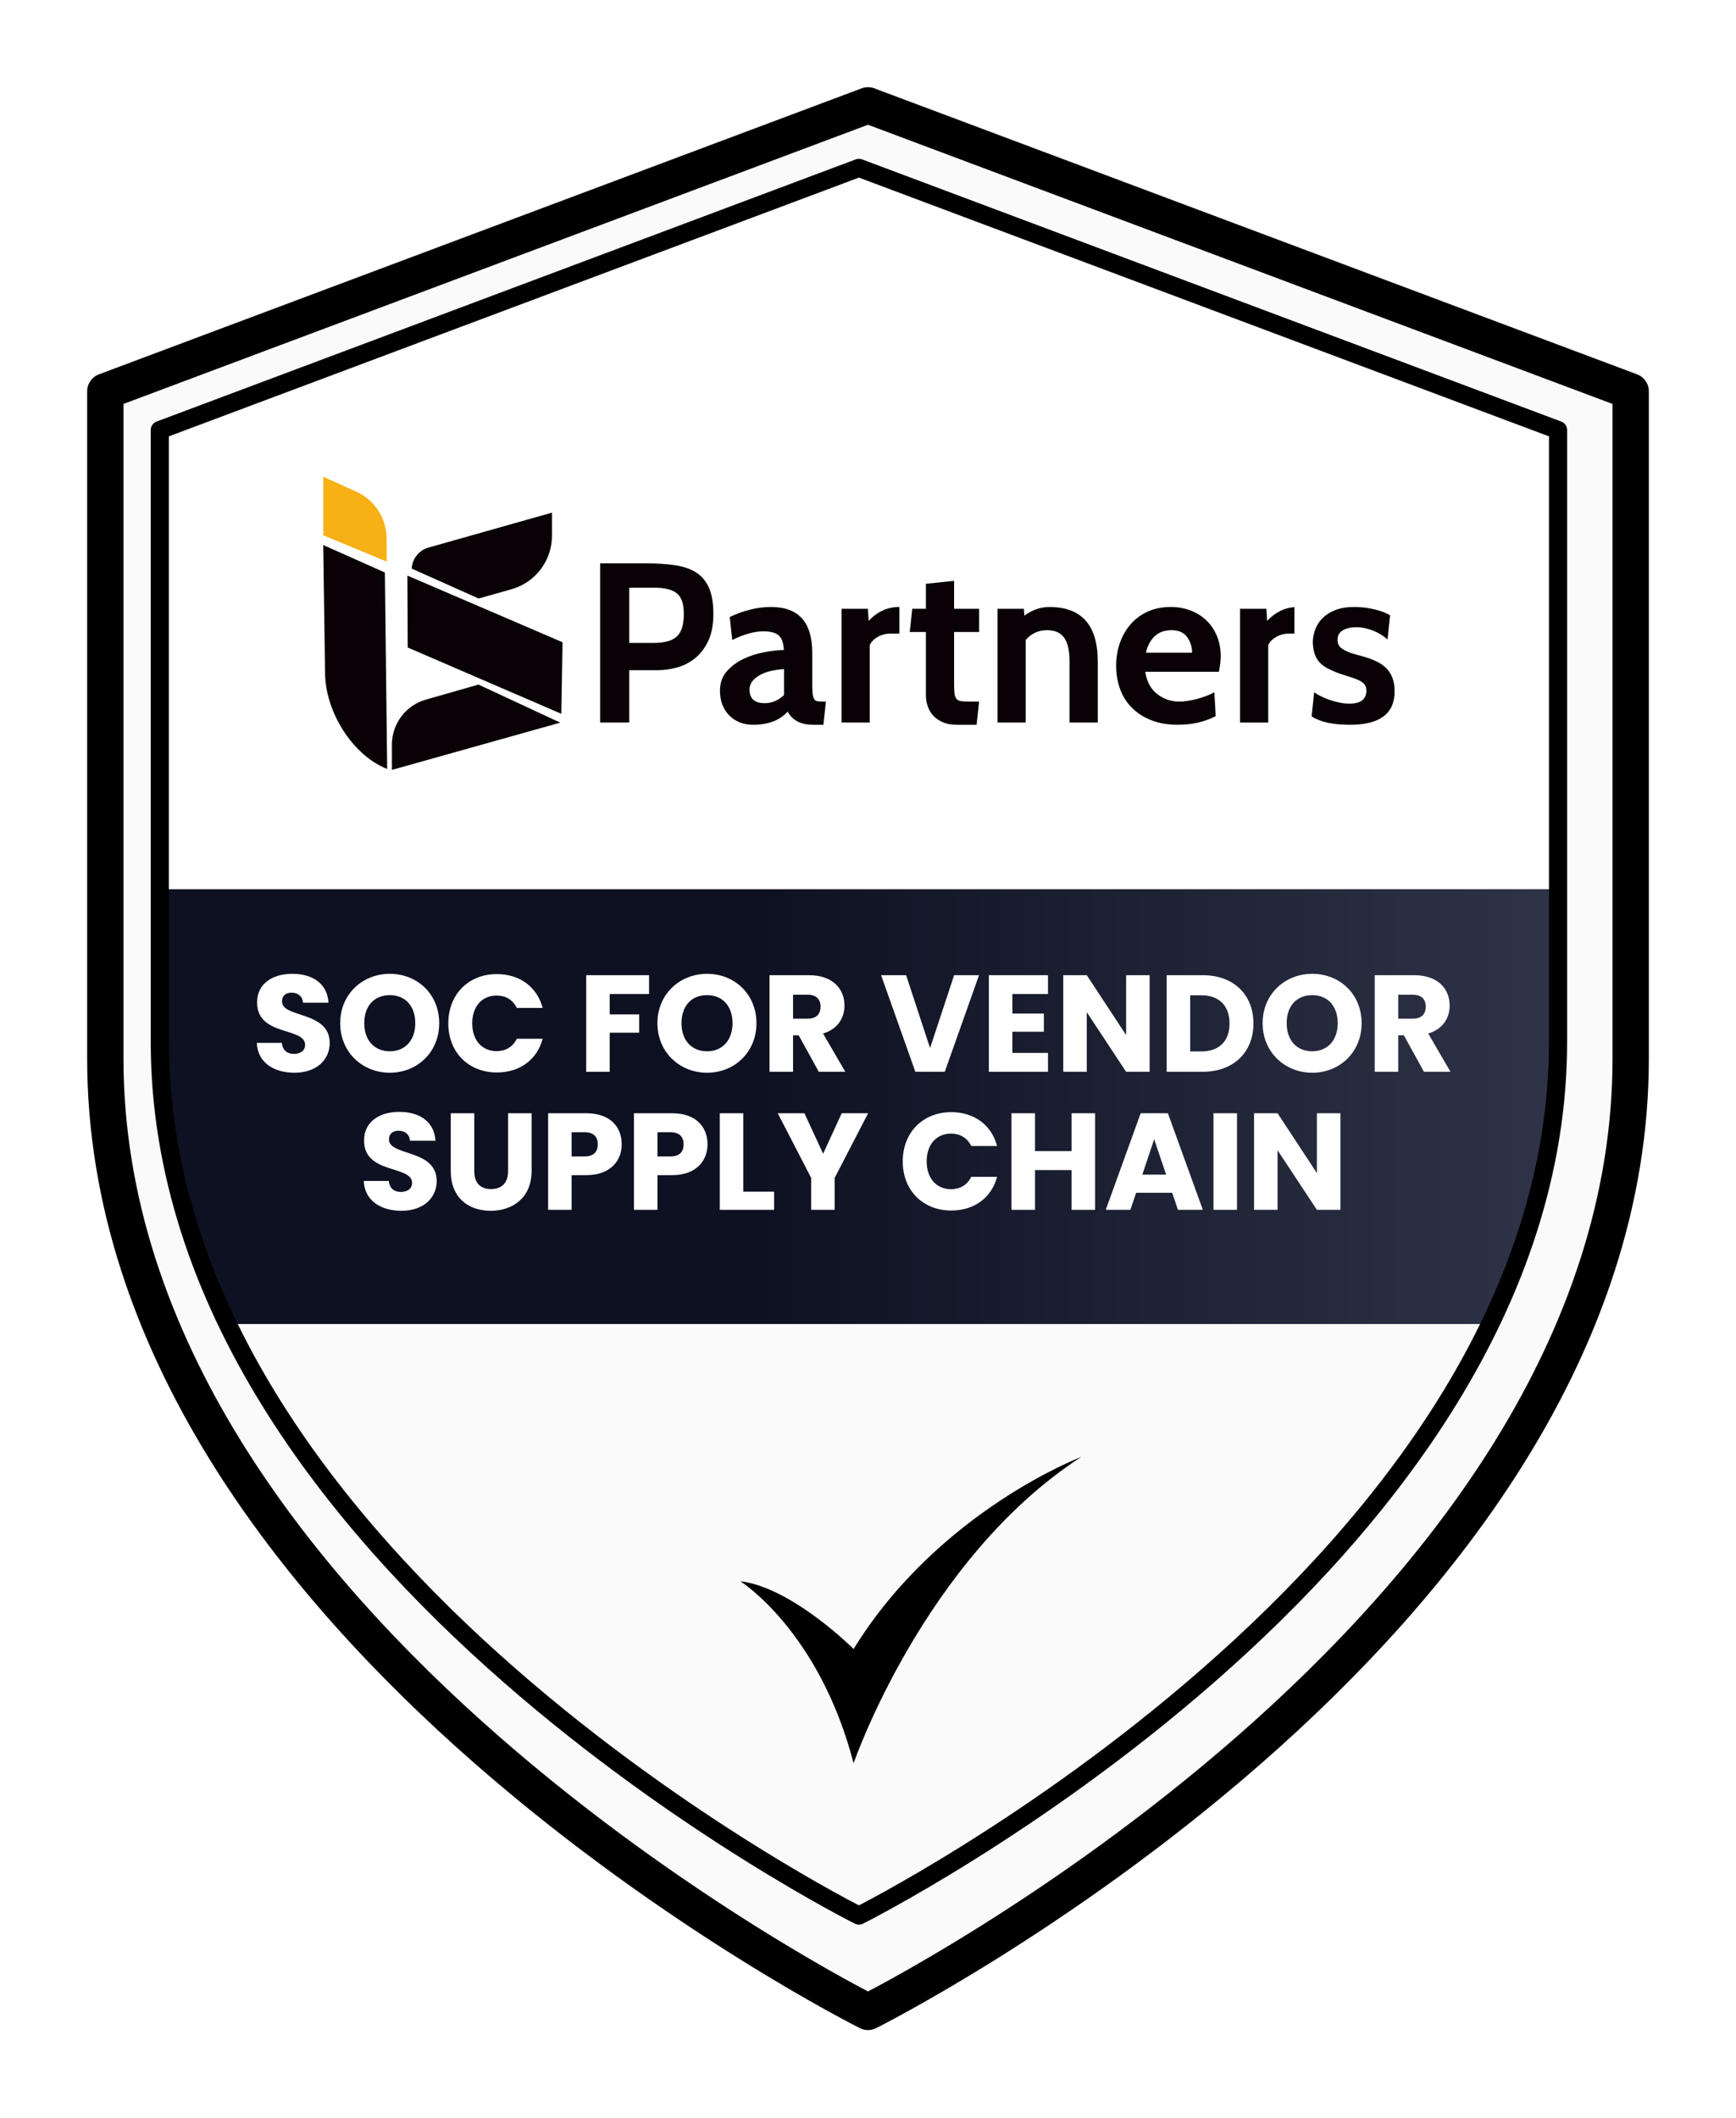 <?xml version="1.0" encoding="UTF-8"?> <svg xmlns="http://www.w3.org/2000/svg" width="478" height="583" viewBox="0 0 478 583" fill="none"><g filter="url(#filter0_d_1602_2202)"><path d="M237 549.764C237 549.764 447 444.811 447 287.382V103.715L237 25L27 103.715V287.382C27 444.811 237 549.764 237 549.764Z" fill="#FAFAFA"></path><path d="M237 549.764C237 549.764 447 444.811 447 287.382V103.715L237 25L27 103.715V287.382C27 444.811 237 549.764 237 549.764Z" stroke="black" stroke-width="10" stroke-linecap="round" stroke-linejoin="round"></path></g><path d="M236.5 527.248C236.5 527.248 429 431.042 429 286.731V118.37L236.5 46.215L44 118.37V286.731C44 431.042 236.5 527.248 236.5 527.248Z" fill="url(#paint0_linear_1602_2202)"></path><mask id="mask0_1602_2202" style="mask-type:alpha" maskUnits="userSpaceOnUse" x="44" y="46" width="385" height="482"><path d="M236.5 527.248C236.5 527.248 429 431.042 429 286.731V118.37L236.5 46.215L44 118.37V286.731C44 431.042 236.5 527.248 236.5 527.248Z" fill="url(#paint1_linear_1602_2202)"></path></mask><g mask="url(#mask0_1602_2202)"><rect x="-83" y="295" width="638" height="276" fill="#FAFAFA"></rect></g><path d="M203.846 435.234C203.846 435.234 225.54 448.794 235.033 485.331C235.033 485.331 254.347 429.134 297.734 401C297.734 401 258.42 415.914 235.033 453.874C235.033 453.874 218.086 436.927 203.846 435.234Z" fill="black"></path><path d="M106.605 211.65C97.287 208.012 89.631 196.226 89.503 185.326L89 150.023L105.971 157.576L106.605 211.65Z" fill="#090106"></path><path d="M106.455 154.574L89.018 147.336V131.215L98.121 135.337C103.195 137.635 106.454 142.69 106.454 148.26L106.455 154.574Z" fill="#F7B015"></path><path d="M151.976 141.104L118.002 150.711C115.306 151.473 113.511 153.853 113.356 156.501L131.787 164.739L140.841 162.182C147.439 160.319 151.992 154.294 151.983 147.437L151.974 141.103L151.976 141.104Z" fill="#090106"></path><path d="M154.557 196.47L112.266 178.226L112.174 158.425L154.891 176.779L154.557 196.47Z" fill="#090106"></path><path d="M154.262 198.903L107.908 211.909V204.964C107.908 199.205 111.726 194.144 117.263 192.564L131.747 188.429L154.262 198.903Z" fill="#090106"></path><path d="M181.088 184.471H173.264V198.867H165.253V155.054H177.645C180.816 155.054 183.58 155.232 185.938 155.587C188.294 155.942 190.246 156.63 191.79 157.653C193.333 158.676 194.491 160.093 195.263 161.908C196.035 163.723 196.42 166.07 196.42 168.949C196.42 171.996 195.94 174.509 194.98 176.491C194.02 178.474 192.79 180.059 191.288 181.248C189.786 182.437 188.126 183.272 186.311 183.752C184.497 184.232 182.754 184.471 181.085 184.471H181.088ZM179.836 161.751H173.264V176.959H180.024C182.985 176.959 185.103 176.365 186.377 175.176C187.649 173.987 188.286 171.932 188.286 169.011C188.286 167.718 188.151 166.612 187.88 165.693C187.608 164.776 187.15 164.024 186.503 163.44C185.856 162.857 184.991 162.429 183.906 162.157C182.821 161.886 181.465 161.751 179.837 161.751H179.836Z" fill="#090106"></path><path d="M227.405 193.108L226.717 199.493H223.9C220.52 199.493 218.183 198.283 216.889 195.862C214.72 198.282 211.527 199.493 207.313 199.493C206.019 199.493 204.82 199.273 203.714 198.835C202.608 198.397 201.648 197.772 200.835 196.958C200.021 196.144 199.385 195.164 198.926 194.016C198.467 192.869 198.238 191.566 198.238 190.103C198.238 187.976 198.864 186.203 200.116 184.783C201.368 183.365 202.89 182.228 204.684 181.371C206.478 180.517 208.388 179.901 210.411 179.525C212.435 179.149 214.24 178.941 215.826 178.899C215.741 177.021 215.282 175.697 214.449 174.925C213.614 174.153 212.196 173.768 210.192 173.768C207.729 173.768 204.872 174.561 201.618 176.145L200.93 169.824C204.81 167.988 208.607 167.07 212.321 167.07C219.872 167.07 223.649 171.264 223.649 179.65V188.099C223.649 189.226 223.68 190.123 223.742 190.791C223.805 191.459 223.93 191.971 224.118 192.325C224.306 192.68 224.588 192.899 224.964 192.982C225.34 193.066 225.819 193.107 226.404 193.107H227.406L227.405 193.108ZM215.889 191.293V184.158C214.678 184.242 213.499 184.408 212.352 184.659C211.204 184.909 210.193 185.274 209.316 185.754C208.44 186.234 207.73 186.809 207.188 187.476C206.645 188.144 206.374 188.916 206.374 189.792C206.374 192.295 207.772 193.547 210.568 193.547C212.529 193.547 214.301 192.796 215.887 191.295L215.889 191.293Z" fill="#090106"></path><path d="M269.589 193.108L268.901 199.493H263.331C261.954 199.493 260.743 199.273 259.7 198.835C258.656 198.397 257.78 197.813 257.071 197.082C256.361 196.352 255.83 195.486 255.476 194.485C255.121 193.483 254.943 192.419 254.943 191.293V173.957H250.5L251.187 167.573H254.943V160.689L262.705 159.875V167.573H269.589V173.957H262.705V188.102C262.705 189.313 262.746 190.252 262.83 190.918C262.913 191.586 263.111 192.087 263.424 192.42C263.737 192.754 264.207 192.953 264.832 193.015C265.458 193.078 266.335 193.108 267.461 193.108H269.589Z" fill="#090106"></path><path d="M302.26 198.866H294.499V182.029C294.499 179.108 294.008 176.949 293.027 175.551C292.046 174.153 290.471 173.453 288.302 173.453C285.925 173.453 283.963 174.352 282.419 176.145V198.866H274.657V167.571H281.918L282.043 169.449C284.255 167.863 286.549 167.07 288.927 167.07C297.814 167.07 302.259 172.057 302.259 182.029V198.866H302.26Z" fill="#090106"></path><path d="M335.618 184.908H315.341C315.759 187.621 316.858 189.664 318.638 191.041C320.416 192.418 322.437 193.107 324.697 193.107C325.409 193.107 326.183 193.044 327.02 192.919C327.856 192.794 328.706 192.617 329.564 192.387C330.421 192.158 331.269 191.886 332.106 191.573C332.944 191.26 333.697 190.915 334.367 190.54L334.743 197.112C331.698 198.698 328.213 199.491 324.291 199.491C321.537 199.491 319.106 199.072 316.999 198.239C314.892 197.405 313.118 196.267 311.678 194.827C310.238 193.387 309.153 191.678 308.424 189.695C307.694 187.714 307.328 185.575 307.328 183.28C307.328 180.985 307.673 178.92 308.361 176.958C309.05 174.997 310.04 173.276 311.334 171.795C312.627 170.314 314.202 169.157 316.059 168.322C317.915 167.488 320.012 167.07 322.349 167.07C324.31 167.07 326.135 167.394 327.825 168.041C329.515 168.688 330.975 169.605 332.207 170.794C333.436 171.983 334.398 173.413 335.085 175.081C335.773 176.75 336.118 178.608 336.118 180.652C336.118 181.821 335.95 183.24 335.616 184.908H335.618ZM315.529 179.65H328.234C328.234 178.023 327.772 176.583 326.85 175.331C325.926 174.079 324.5 173.453 322.572 173.453C320.644 173.453 319.092 174.016 317.918 175.143C316.743 176.27 315.947 177.772 315.529 179.65Z" fill="#090106"></path><path d="M371.731 199.492C366.975 199.492 363.448 198.72 361.154 197.177L361.842 190.542C362.343 190.918 362.978 191.293 363.75 191.669C364.522 192.045 365.335 192.379 366.191 192.67C367.046 192.963 367.934 193.202 368.852 193.389C369.768 193.577 370.645 193.671 371.48 193.671C373.233 193.671 374.463 193.338 375.173 192.669C375.882 192.002 376.237 191.188 376.237 190.228C376.237 189.268 375.987 188.612 375.486 188.132C374.985 187.653 374.266 187.235 373.327 186.88C372.388 186.526 371.25 186.15 369.915 185.753C368.579 185.357 367.078 184.741 365.409 183.906C364.157 183.197 363.218 182.332 362.592 181.309C361.966 180.287 361.59 178.859 361.465 177.022C361.465 175.729 361.684 174.487 362.122 173.298C362.56 172.109 363.238 171.055 364.157 170.136C365.074 169.22 366.253 168.478 367.693 167.914C369.133 167.351 370.874 167.068 372.919 167.068C374.838 167.068 376.726 167.298 378.583 167.757C380.439 168.216 381.827 168.758 382.745 169.384L382.058 176.019C381.597 175.602 381.045 175.185 380.399 174.767C379.752 174.35 379.054 173.984 378.303 173.671C377.552 173.358 376.759 173.108 375.925 172.92C375.09 172.732 374.276 172.639 373.484 172.639C371.981 172.639 370.74 172.92 369.76 173.484C368.779 174.047 368.29 174.914 368.29 176.082C368.29 177.084 368.612 177.835 369.26 178.335C369.906 178.836 370.773 179.295 371.858 179.711L372.921 180.024C373.171 180.109 373.579 180.223 374.142 180.369C374.706 180.515 375.133 180.631 375.425 180.713C376.718 181.089 377.898 181.527 378.962 182.027C380.025 182.527 380.933 183.154 381.684 183.905C382.435 184.656 383.008 185.554 383.405 186.597C383.801 187.641 384 188.872 384 190.29C384 196.423 379.91 199.49 371.733 199.49L371.731 199.492Z" fill="#090106"></path><path d="M247.496 167.07C244.366 167.07 241.591 168.343 239.171 170.888L238.983 167.571H231.723V198.866H239.484V177.523C239.943 176.607 240.694 175.855 241.737 175.271C242.78 174.687 243.928 174.395 245.18 174.395H247.65V167.072H247.497L247.496 167.07Z" fill="#090106"></path><path d="M348.887 170.89L348.699 167.573H341.438V198.868H349.2V177.525C349.659 176.608 350.41 175.856 351.453 175.272C352.496 174.689 353.644 174.397 354.896 174.397H356.409V167.106C353.606 167.307 351.098 168.567 348.887 170.892V170.89Z" fill="#090106"></path><mask id="mask1_1602_2202" style="mask-type:alpha" maskUnits="userSpaceOnUse" x="44" y="53" width="385" height="477"><path d="M236.5 530C236.5 530 428.839 434.6 428.839 291.5V124.55L236.5 53L44.161 124.55V291.5C44.161 434.6 236.5 530 236.5 530Z" fill="white"></path></mask><g mask="url(#mask1_1602_2202)"><path d="M480.986 244.811H6.721V364.406H480.986V244.811Z" fill="#090106"></path><path d="M521.427 364.405H-15.338V244.81H521.427V364.405Z" fill="url(#paint2_linear_1602_2202)"></path></g><path d="M90.784 287.086C90.784 291.554 87.3 295.265 81.09 295.265C75.372 295.265 70.903 292.425 70.714 287.048H77.606C77.795 289.093 79.083 290.077 80.9 290.077C82.794 290.077 84.006 289.131 84.006 287.578C84.006 282.655 70.714 285.306 70.79 275.877C70.79 270.84 74.917 268.038 80.484 268.038C86.278 268.038 90.178 270.916 90.443 275.99H83.438C83.324 274.286 82.112 273.264 80.37 273.226C78.818 273.188 77.644 273.983 77.644 275.65C77.644 280.269 90.784 278.187 90.784 287.086Z" fill="white"></path><path d="M120.936 281.633C120.936 289.623 114.877 295.265 107.341 295.265C99.805 295.265 93.671 289.623 93.671 281.633C93.671 273.643 99.805 268.038 107.341 268.038C114.915 268.038 120.936 273.643 120.936 281.633ZM100.298 281.633C100.298 286.291 103.024 289.358 107.341 289.358C111.582 289.358 114.347 286.291 114.347 281.633C114.347 276.899 111.582 273.908 107.341 273.908C103.024 273.908 100.298 276.899 100.298 281.633Z" fill="white"></path><path d="M123.44 281.671C123.44 273.718 128.969 268.114 136.808 268.114C143.132 268.114 147.903 271.673 149.418 277.429H142.299C141.2 275.157 139.193 274.021 136.732 274.021C132.756 274.021 130.029 276.975 130.029 281.671C130.029 286.366 132.756 289.32 136.732 289.32C139.193 289.32 141.2 288.184 142.299 285.912H149.418C147.903 291.668 143.132 295.19 136.808 295.19C128.969 295.19 123.44 289.623 123.44 281.671Z" fill="white"></path><path d="M161.408 295V268.417H178.714V273.605H167.883V279.209H175.987V284.246H167.883V295H161.408Z" fill="white"></path><path d="M208.284 281.633C208.284 289.623 202.225 295.265 194.689 295.265C187.154 295.265 181.019 289.623 181.019 281.633C181.019 273.643 187.154 268.038 194.689 268.038C202.263 268.038 208.284 273.643 208.284 281.633ZM187.646 281.633C187.646 286.291 190.372 289.358 194.689 289.358C198.931 289.358 201.695 286.291 201.695 281.633C201.695 276.899 198.931 273.908 194.689 273.908C190.372 273.908 187.646 276.899 187.646 281.633Z" fill="white"></path><path d="M225.936 277.051C225.936 275.082 224.8 273.794 222.376 273.794H218.362V280.383H222.376C224.8 280.383 225.936 279.133 225.936 277.051ZM211.887 268.417H222.755C229.268 268.417 232.525 272.166 232.525 276.786C232.525 280.118 230.707 283.261 226.617 284.473L232.752 295H225.443L219.915 284.965H218.362V295H211.887V268.417Z" fill="white"></path><path d="M256.088 288.487L262.715 268.417H269.569L260.14 295H252.037L242.607 268.417H249.499L256.088 288.487Z" fill="white"></path><path d="M288.559 268.417V273.605H278.751V278.982H287.423V283.981H278.751V289.812H288.559V295H272.276V268.417H288.559Z" fill="white"></path><path d="M310.069 268.417H316.544V295H310.069L299.239 278.603V295H292.763V268.417H299.239L310.069 284.889V268.417Z" fill="white"></path><path d="M331.198 268.417C339.68 268.417 345.133 273.794 345.133 281.708C345.133 289.585 339.68 295 331.198 295H321.238V268.417H331.198ZM327.714 289.396H330.781C335.666 289.396 338.544 286.593 338.544 281.708C338.544 276.823 335.666 273.946 330.781 273.946H327.714V289.396Z" fill="white"></path><path d="M374.919 281.633C374.919 289.623 368.86 295.265 361.324 295.265C353.788 295.265 347.654 289.623 347.654 281.633C347.654 273.643 353.788 268.038 361.324 268.038C368.898 268.038 374.919 273.643 374.919 281.633ZM354.281 281.633C354.281 286.291 357.007 289.358 361.324 289.358C365.565 289.358 368.33 286.291 368.33 281.633C368.33 276.899 365.565 273.908 361.324 273.908C357.007 273.908 354.281 276.899 354.281 281.633Z" fill="white"></path><path d="M392.57 277.051C392.57 275.082 391.434 273.794 389.011 273.794H384.997V280.383H389.011C391.434 280.383 392.57 279.133 392.57 277.051ZM378.521 268.417H389.389C395.903 268.417 399.159 272.166 399.159 276.786C399.159 280.118 397.342 283.261 393.252 284.473L399.387 295H392.078L386.549 284.965H384.997V295H378.521V268.417Z" fill="white"></path><path d="M120.239 325.086C120.239 329.554 116.755 333.265 110.545 333.265C104.827 333.265 100.358 330.425 100.169 325.048H107.061C107.25 327.093 108.538 328.077 110.355 328.077C112.249 328.077 113.461 327.131 113.461 325.578C113.461 320.655 100.169 323.306 100.245 313.877C100.245 308.84 104.372 306.038 109.939 306.038C115.733 306.038 119.633 308.916 119.898 313.99H112.893C112.779 312.286 111.567 311.264 109.825 311.226C108.273 311.188 107.099 311.983 107.099 313.65C107.099 318.269 120.239 316.187 120.239 325.086Z" fill="white"></path><path d="M124.11 322.284V306.417H130.586V322.321C130.586 325.464 132.138 327.282 135.206 327.282C138.273 327.282 139.901 325.464 139.901 322.321V306.417H146.377V322.284C146.377 329.63 141.227 333.265 135.092 333.265C128.92 333.265 124.11 329.63 124.11 322.284Z" fill="white"></path><path d="M157.399 318.307H160.921C163.496 318.307 164.594 317.02 164.594 314.975C164.594 312.93 163.496 311.643 160.921 311.643H157.399V318.307ZM171.184 314.975C171.184 319.368 168.192 323.457 161.414 323.457H157.399V333H150.924V306.417H161.414C167.927 306.417 171.184 310.09 171.184 314.975Z" fill="white"></path><path d="M181.03 318.307H184.552C187.127 318.307 188.225 317.02 188.225 314.975C188.225 312.93 187.127 311.643 184.552 311.643H181.03V318.307ZM194.814 314.975C194.814 319.368 191.823 323.457 185.044 323.457H181.03V333H174.555V306.417H185.044C191.557 306.417 194.814 310.09 194.814 314.975Z" fill="white"></path><path d="M198.185 306.417H204.661V328.002H213.143V333H198.185V306.417Z" fill="white"></path><path d="M223.351 324.215L214.149 306.417H221.495L226.646 317.55L231.758 306.417H239.028L229.826 324.215V333H223.351V324.215Z" fill="white"></path><path d="M248.564 319.671C248.564 311.718 254.093 306.114 261.932 306.114C268.256 306.114 273.027 309.673 274.542 315.429H267.422C266.324 313.157 264.317 312.021 261.856 312.021C257.88 312.021 255.153 314.975 255.153 319.671C255.153 324.366 257.88 327.32 261.856 327.32C264.317 327.32 266.324 326.184 267.422 323.912H274.542C273.027 329.668 268.256 333.19 261.932 333.19C254.093 333.19 248.564 327.623 248.564 319.671Z" fill="white"></path><path d="M295.055 333V322.056H284.983V333H278.507V306.417H284.983V316.831H295.055V306.417H301.531V333H295.055Z" fill="white"></path><path d="M324.344 333L322.754 328.305H312.833L311.242 333H304.464L314.082 306.417H321.58L331.199 333H324.344ZM321.088 323.306L317.793 313.574L314.537 323.306H321.088Z" fill="white"></path><path d="M334.126 333V306.417H340.601V333H334.126Z" fill="white"></path><path d="M362.6 306.417H369.075V333H362.6L351.77 316.603V333H345.294V306.417H351.77L362.6 322.889V306.417Z" fill="white"></path><path d="M236.5 527.248C236.5 527.248 429 431.042 429 286.731V118.37L236.5 46.215L44 118.37V286.731C44 431.042 236.5 527.248 236.5 527.248Z" stroke="black" stroke-width="5" stroke-linecap="round" stroke-linejoin="round"></path><defs><filter id="filter0_d_1602_2202" x="0" y="0" width="478" height="582.764" filterUnits="userSpaceOnUse" color-interpolation-filters="sRGB"><feFlood flood-opacity="0" result="BackgroundImageFix"></feFlood><feColorMatrix in="SourceAlpha" type="matrix" values="0 0 0 0 0 0 0 0 0 0 0 0 0 0 0 0 0 0 127 0" result="hardAlpha"></feColorMatrix><feOffset dx="2" dy="4"></feOffset><feGaussianBlur stdDeviation="12"></feGaussianBlur><feComposite in2="hardAlpha" operator="out"></feComposite><feColorMatrix type="matrix" values="0 0 0 0 0 0 0 0 0 0 0 0 0 0 0 0 0 0 0.25 0"></feColorMatrix><feBlend mode="normal" in2="BackgroundImageFix" result="effect1_dropShadow_1602_2202"></feBlend><feBlend mode="normal" in="SourceGraphic" in2="effect1_dropShadow_1602_2202" result="shape"></feBlend></filter><linearGradient id="paint0_linear_1602_2202" x1="237" y1="185.215" x2="236.5" y2="527.248" gradientUnits="userSpaceOnUse"><stop offset="0.196" stop-color="white"></stop><stop offset="0.217" stop-color="#F7B015"></stop><stop offset="1" stop-color="#F7B015"></stop></linearGradient><linearGradient id="paint1_linear_1602_2202" x1="237" y1="185.215" x2="236.5" y2="527.248" gradientUnits="userSpaceOnUse"><stop offset="0.196" stop-color="white"></stop><stop offset="0.217" stop-color="#F7B015"></stop><stop offset="1" stop-color="#F7B015"></stop></linearGradient><linearGradient id="paint2_linear_1602_2202" x1="426" y1="291" x2="37.5" y2="291" gradientUnits="userSpaceOnUse"><stop stop-color="#2E3347"></stop><stop offset="0.562" stop-color="#0D1122"></stop></linearGradient></defs></svg> 
